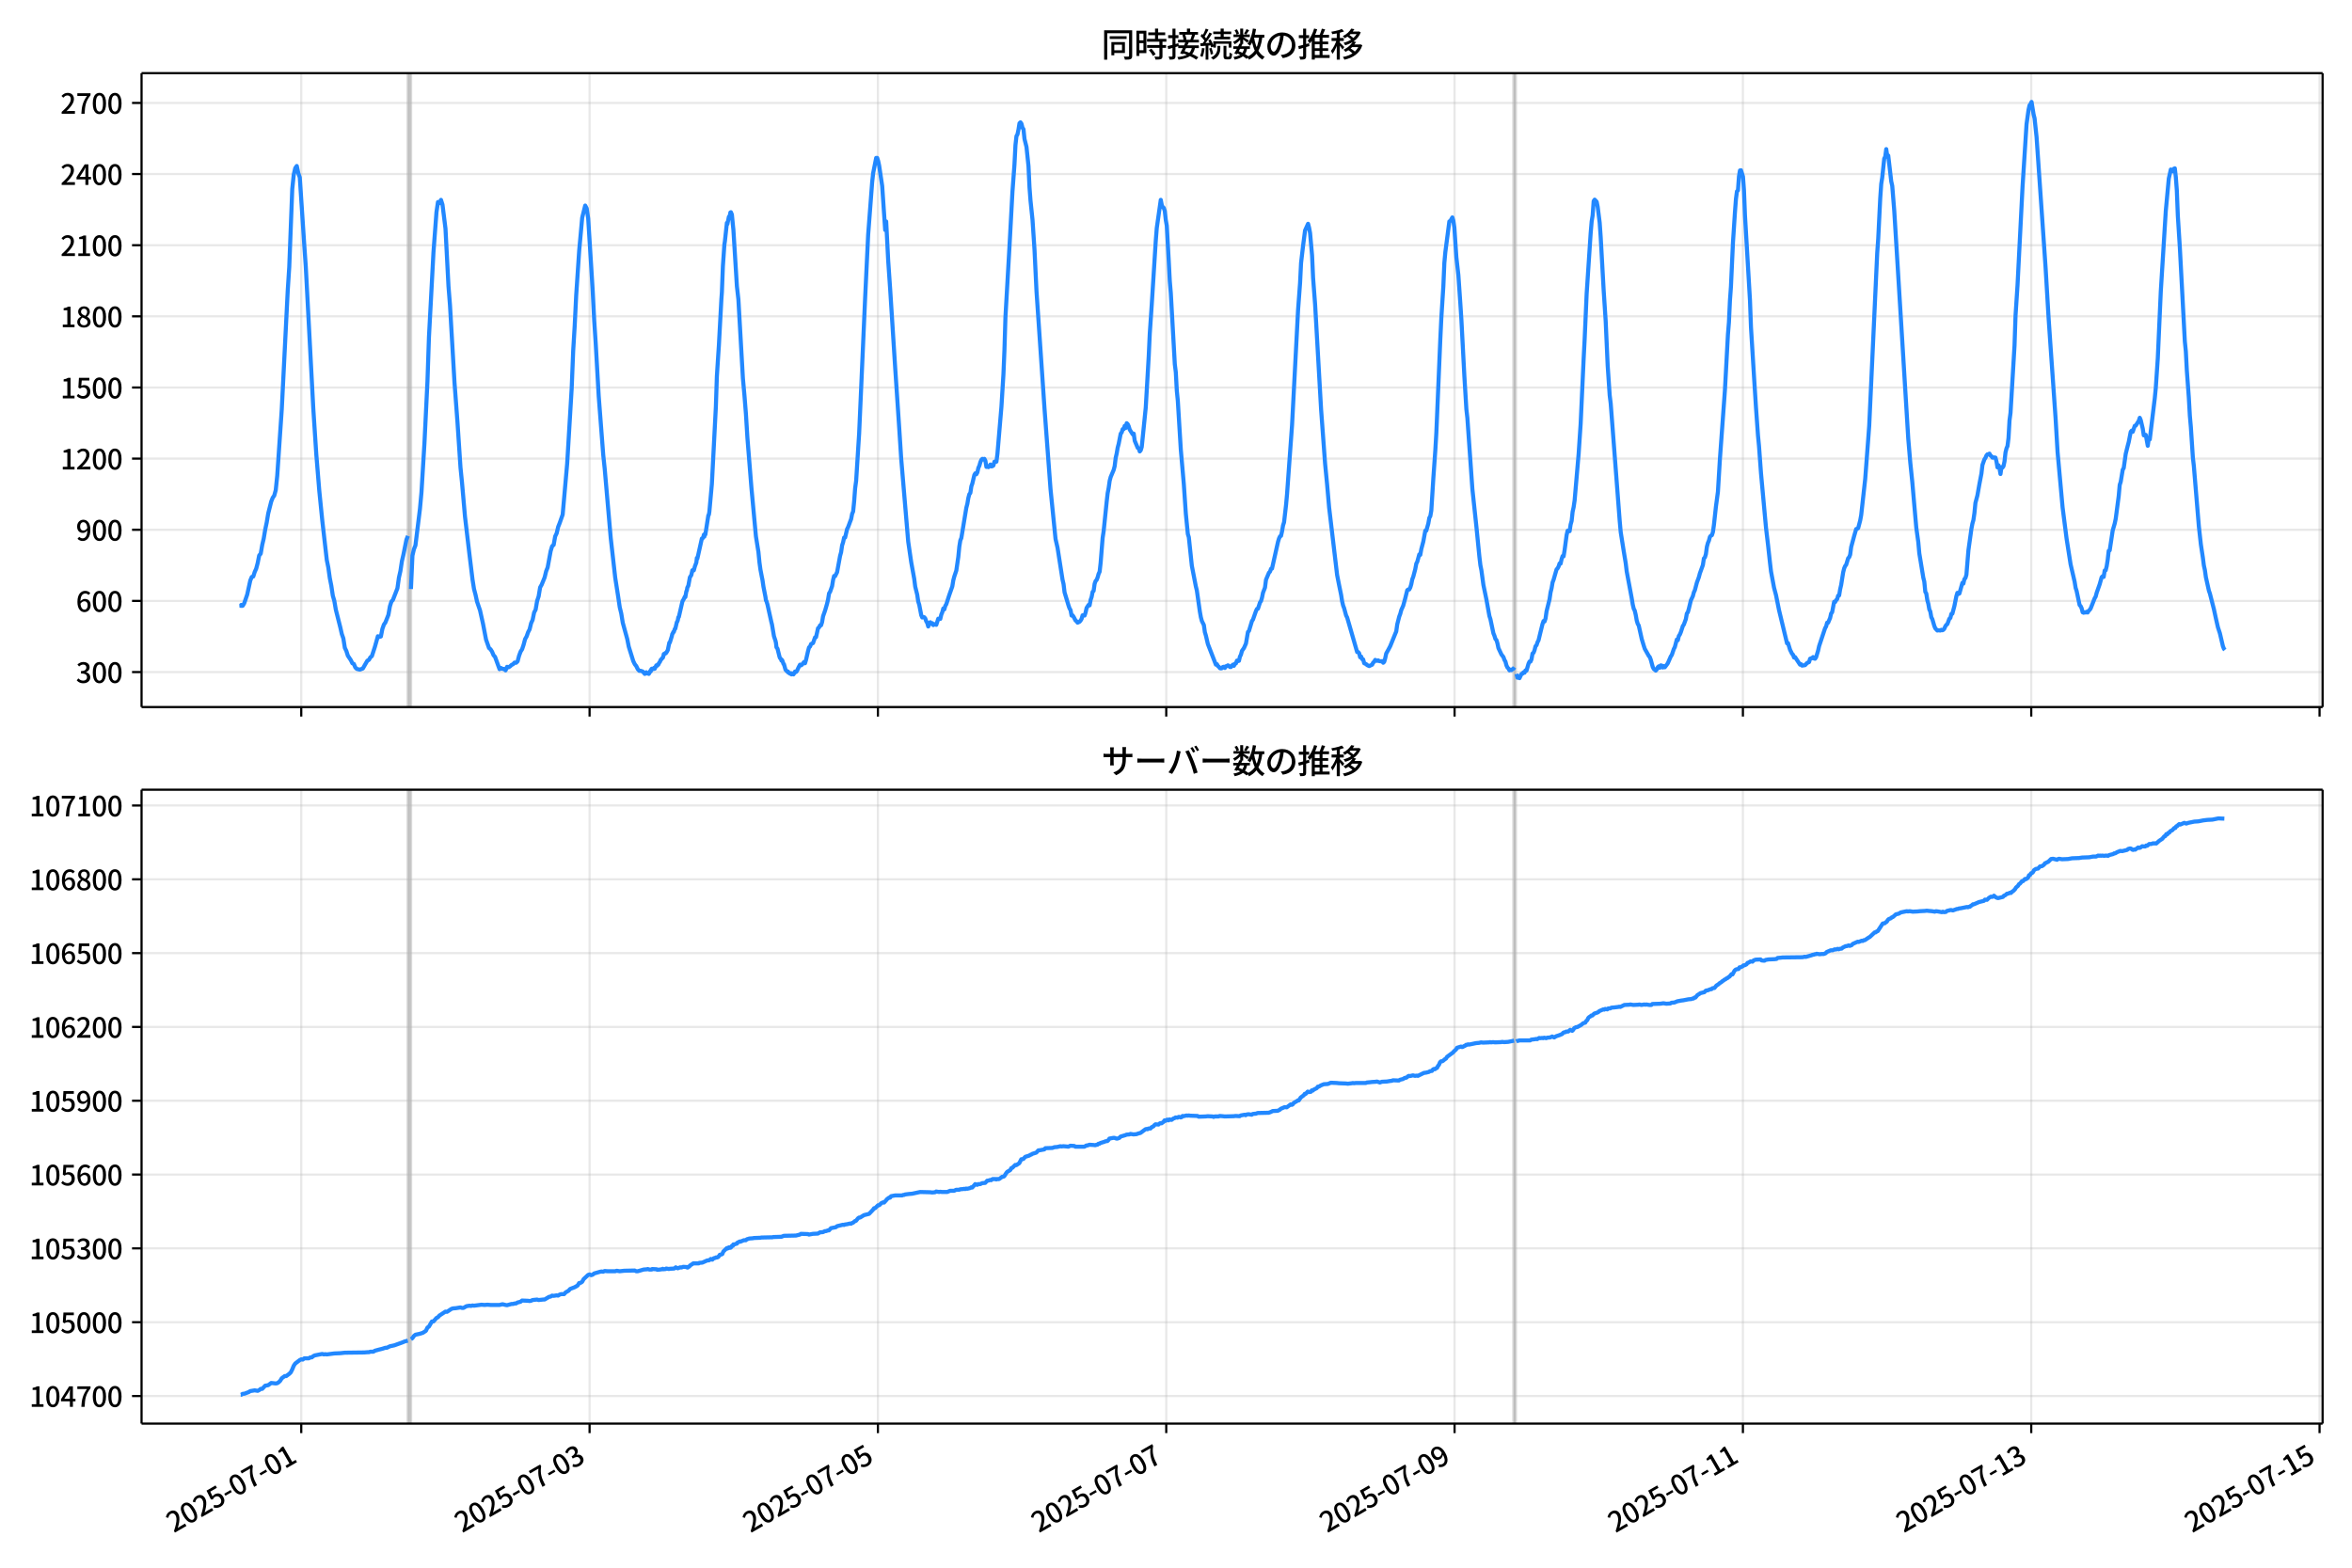 <!DOCTYPE svg  PUBLIC '-//W3C//DTD SVG 1.1//EN'  'http://www.w3.org/Graphics/SVG/1.1/DTD/svg11.dtd'>
<svg version="1.1" viewBox="0 0 864 576" xmlns="http://www.w3.org/2000/svg" xmlns:xlink="http://www.w3.org/1999/xlink">
 <defs>
  <style type="text/css">*{stroke-linejoin: round; stroke-linecap: butt}</style>
 </defs>
 <g id="aa">
  <g id="ab">
   <path d="m0 576h864v-576h-864z" fill="#fff"/>
  </g>
  <g id="ac">
   <g id="ad">
    <path d="m52 259.78h801.2v-232.9h-801.2z" fill="#fff"/>
   </g>
   <g id="ae">
    <path d="m149.83 259.78h1.103v-232.9h-1.103z" clip-path="url(#c)" fill="#808080" opacity=".3" stroke="#808080"/>
   </g>
   <g id="af">
    <path d="m556.03 259.78h.736v-232.9h-.736z" clip-path="url(#c)" fill="#808080" opacity=".3" stroke="#808080"/>
   </g>
   <g id="ag">
    <g id="ah">
     <g id="ai">
      <path d="m110.66 259.78v-232.9" clip-path="url(#c)" fill="none" stroke="#b0b0b0" stroke-linecap="square" stroke-opacity=".3" stroke-width=".8"/>
     </g>
     <g id="aj">
      <defs>
       <path id="g" d="m0 0v3.5" stroke="#000" stroke-width=".8"/>
      </defs>
      <use x="110.663" y="259.778" stroke="#000000" stroke-width=".8" xlink:href="#g"/>
     </g>
    </g>
    <g id="ak">
     <g id="al">
      <path d="m216.58 259.78v-232.9" clip-path="url(#c)" fill="none" stroke="#b0b0b0" stroke-linecap="square" stroke-opacity=".3" stroke-width=".8"/>
     </g>
     <g id="am">
      <use x="216.581" y="259.778" stroke="#000000" stroke-width=".8" xlink:href="#g"/>
     </g>
    </g>
    <g id="an">
     <g id="ao">
      <path d="m322.5 259.78v-232.9" clip-path="url(#c)" fill="none" stroke="#b0b0b0" stroke-linecap="square" stroke-opacity=".3" stroke-width=".8"/>
     </g>
     <g id="ap">
      <use x="322.498" y="259.778" stroke="#000000" stroke-width=".8" xlink:href="#g"/>
     </g>
    </g>
    <g id="aq">
     <g id="ar">
      <path d="m428.42 259.78v-232.9" clip-path="url(#c)" fill="none" stroke="#b0b0b0" stroke-linecap="square" stroke-opacity=".3" stroke-width=".8"/>
     </g>
     <g id="as">
      <use x="428.416" y="259.778" stroke="#000000" stroke-width=".8" xlink:href="#g"/>
     </g>
    </g>
    <g id="at">
     <g id="au">
      <path d="m534.33 259.78v-232.9" clip-path="url(#c)" fill="none" stroke="#b0b0b0" stroke-linecap="square" stroke-opacity=".3" stroke-width=".8"/>
     </g>
     <g id="av">
      <use x="534.334" y="259.778" stroke="#000000" stroke-width=".8" xlink:href="#g"/>
     </g>
    </g>
    <g id="aw">
     <g id="ax">
      <path d="m640.25 259.78v-232.9" clip-path="url(#c)" fill="none" stroke="#b0b0b0" stroke-linecap="square" stroke-opacity=".3" stroke-width=".8"/>
     </g>
     <g id="ay">
      <use x="640.252" y="259.778" stroke="#000000" stroke-width=".8" xlink:href="#g"/>
     </g>
    </g>
    <g id="az">
     <g id="ba">
      <path d="m746.17 259.78v-232.9" clip-path="url(#c)" fill="none" stroke="#b0b0b0" stroke-linecap="square" stroke-opacity=".3" stroke-width=".8"/>
     </g>
     <g id="bb">
      <use x="746.17" y="259.778" stroke="#000000" stroke-width=".8" xlink:href="#g"/>
     </g>
    </g>
    <g id="bc">
     <g id="bd">
      <path d="m852.09 259.78v-232.9" clip-path="url(#c)" fill="none" stroke="#b0b0b0" stroke-linecap="square" stroke-opacity=".3" stroke-width=".8"/>
     </g>
     <g id="be">
      <use x="852.088" y="259.778" stroke="#000000" stroke-width=".8" xlink:href="#g"/>
     </g>
    </g>
   </g>
   <g id="bf">
    <g id="bg">
     <g id="bh">
      <path d="m52 246.93h801.2" clip-path="url(#c)" fill="none" stroke="#b0b0b0" stroke-linecap="square" stroke-opacity=".3" stroke-width=".8"/>
     </g>
     <g id="bi">
      <defs>
       <path id="f" d="m0 0h-3.5" stroke="#000" stroke-width=".8"/>
      </defs>
      <use x="52" y="246.926" stroke="#000000" stroke-width=".8" xlink:href="#f"/>
     </g>
     <g id="bj">
      <!-- 300 -->
      <g transform="translate(27.9 250.91) scale(.1 -.1)">
       <defs>
        <path id="l" transform="scale(.016)" d="m1715-90q-371 0-656 90t-503 240q-217 150-377 323l359 474q211-205 479-359 269-153 634-153 269 0 467 92 199 93 311 266t112 423q0 256-125 451t-429 300q-304 106-835 106v551q467 0 732 105 266 106 384 291 119 186 119 423 0 307-192 489-192 183-531 183-269 0-503-119-233-118-438-316l-384 460q282 256 614 413 333 157 737 157 422 0 748-144 327-144 512-413 186-269 186-659 0-403-221-685-221-281-592-422v-26q269-70 490-227t349-400 128-557q0-422-215-726-214-304-573-468-358-163-787-163z"/>
        <path id="a" transform="scale(.016)" d="m1830-90q-460 0-806 275-346 276-535 823-188 547-188 1366 0 820 188 1357 189 538 535 803 346 266 806 266 461 0 800-269 340-269 528-803 189-534 189-1354 0-819-189-1366-188-547-528-823-339-275-800-275zm0 589q237 0 422 185 186 186 288 599 103 413 103 1091 0 679-103 1082-102 403-288 582-185 180-422 180-236 0-422-180-186-179-292-582-105-403-105-1082 0-678 105-1091 106-413 292-599 186-185 422-185z"/>
       </defs>
       <use xlink:href="#l"/>
       <use transform="translate(57)" xlink:href="#a"/>
       <use transform="translate(114)" xlink:href="#a"/>
      </g>
     </g>
    </g>
    <g id="bk">
     <g id="bl">
      <path d="m52 220.79h801.2" clip-path="url(#c)" fill="none" stroke="#b0b0b0" stroke-linecap="square" stroke-opacity=".3" stroke-width=".8"/>
     </g>
     <g id="bm">
      <use x="52" y="220.787" stroke="#000000" stroke-width=".8" xlink:href="#f"/>
     </g>
     <g id="bn">
      <!-- 600 -->
      <g transform="translate(27.9 224.77) scale(.1 -.1)">
       <defs>
        <path id="k" transform="scale(.016)" d="m1971-90q-339 0-634 144-294 144-518 435-224 292-352 733-128 442-128 1044 0 678 147 1161 148 483 397 784 250 301 570 445t665 144q397 0 688-147 292-147 490-359l-403-448q-128 154-327 253-198 99-409 99-307 0-567-182-259-182-413-605-153-422-153-1145 0-608 115-1002t326-589q212-195 493-195 212 0 375 121 163 122 259 343t96 522q0 300-90 511-89 212-259 320-169 109-419 109-211 0-451-134t-458-461l-25 538q134 192 313 323t374 201q196 71 375 71 397 0 694-163 298-163 467-490 170-326 170-825 0-468-195-817-195-348-512-544-317-195-701-195z"/>
       </defs>
       <use xlink:href="#k"/>
       <use transform="translate(57)" xlink:href="#a"/>
       <use transform="translate(114)" xlink:href="#a"/>
      </g>
     </g>
    </g>
    <g id="bo">
     <g id="bp">
      <path d="m52 194.65h801.2" clip-path="url(#c)" fill="none" stroke="#b0b0b0" stroke-linecap="square" stroke-opacity=".3" stroke-width=".8"/>
     </g>
     <g id="bq">
      <use x="52" y="194.648" stroke="#000000" stroke-width=".8" xlink:href="#f"/>
     </g>
     <g id="br">
      <!-- 900 -->
      <g transform="translate(27.9 198.63) scale(.1 -.1)">
       <defs>
        <path id="m" transform="scale(.016)" d="m1562-90q-410 0-708 150-297 151-502 356l403 461q141-160 346-256t422-96q224 0 425 102 202 103 352 333 151 230 237 614 87 384 87 941 0 589-115 970t-323 563-496 182q-205 0-372-118-166-118-262-336t-96-525q0-301 86-512 87-211 259-323 173-112 417-112 224 0 460 141 237 141 448 461l32-544q-134-180-313-314t-371-208-384-74q-391 0-689 166-297 167-467 496-169 330-169 823 0 467 195 816t515 541 698 192q339 0 636-138 298-137 519-419 221-281 349-710t128-1018q0-691-141-1187t-391-807q-249-310-563-461-313-150-652-150z"/>
       </defs>
       <use xlink:href="#m"/>
       <use transform="translate(57)" xlink:href="#a"/>
       <use transform="translate(114)" xlink:href="#a"/>
      </g>
     </g>
    </g>
    <g id="bs">
     <g id="bt">
      <path d="m52 168.51h801.2" clip-path="url(#c)" fill="none" stroke="#b0b0b0" stroke-linecap="square" stroke-opacity=".3" stroke-width=".8"/>
     </g>
     <g id="bu">
      <use x="52" y="168.509" stroke="#000000" stroke-width=".8" xlink:href="#f"/>
     </g>
     <g id="bv">
      <!-- 1200 -->
      <g transform="translate(22.2 172.49) scale(.1 -.1)">
       <defs>
        <path id="e" transform="scale(.016)" d="m544 0v608h1037v3277h-845v467q333 58 579 147 247 90 451 218h557v-4109h915v-608h-2694z"/>
        <path id="b" transform="scale(.016)" d="m282 0v429q697 621 1164 1136 468 515 701 956 234 442 234 826 0 256-87 451-86 196-262 301-176 106-445 106-275 0-506-151-230-150-422-368l-416 410q301 333 637 518 336 186 803 186 429 0 749-176t496-493 176-745q0-455-224-919t-615-935q-390-470-889-950 186 20 394 36t374 16h1184v-634h-3046z"/>
       </defs>
       <use xlink:href="#e"/>
       <use transform="translate(57)" xlink:href="#b"/>
       <use transform="translate(114)" xlink:href="#a"/>
       <use transform="translate(171)" xlink:href="#a"/>
      </g>
     </g>
    </g>
    <g id="bw">
     <g id="bx">
      <path d="m52 142.37h801.2" clip-path="url(#c)" fill="none" stroke="#b0b0b0" stroke-linecap="square" stroke-opacity=".3" stroke-width=".8"/>
     </g>
     <g id="by">
      <use x="52" y="142.37" stroke="#000000" stroke-width=".8" xlink:href="#f"/>
     </g>
     <g id="bz">
      <!-- 1500 -->
      <g transform="translate(22.2 146.36) scale(.1 -.1)">
       <defs>
        <path id="h" transform="scale(.016)" d="m1715-90q-365 0-653 90t-506 237q-217 147-383 307l352 480q134-134 294-246t361-183q202-70 452-70 262 0 473 118 212 119 333 346 122 227 122 541 0 460-247 716-246 256-649 256-224 0-384-64t-365-198l-365 237 141 2240h2387v-627h-1747l-109-1204q154 77 307 118 154 42 340 42 397 0 723-160t518-490q192-329 192-847 0-519-224-887t-586-560q-361-192-777-192z"/>
       </defs>
       <use xlink:href="#e"/>
       <use transform="translate(57)" xlink:href="#h"/>
       <use transform="translate(114)" xlink:href="#a"/>
       <use transform="translate(171)" xlink:href="#a"/>
      </g>
     </g>
    </g>
    <g id="ca">
     <g id="cb">
      <path d="m52 116.23h801.2" clip-path="url(#c)" fill="none" stroke="#b0b0b0" stroke-linecap="square" stroke-opacity=".3" stroke-width=".8"/>
     </g>
     <g id="cc">
      <use x="52" y="116.232" stroke="#000000" stroke-width=".8" xlink:href="#f"/>
     </g>
     <g id="cd">
      <!-- 1800 -->
      <g transform="translate(22.2 120.22) scale(.1 -.1)">
       <defs>
        <path id="q" transform="scale(.016)" d="m1830-90q-441 0-787 163-345 164-547 448-202 285-202 650 0 314 122 557t314 419 403 291v32q-256 186-442 458-185 272-185 643 0 365 176 640t480 425q304 151 694 151 410 0 704-160t457-439q164-278 164-649 0-237-96-448t-234-381q-137-169-291-278v-32q218-115 397-285 179-169 288-406t109-557q0-346-189-628-189-281-532-448-342-166-803-166zm314 2708q205 198 310 419 106 221 106 464 0 211-83 384t-247 272q-163 99-393 99-288 0-480-183-192-182-192-502 0-256 134-429 135-172 359-294t486-230zm-294-2170q236 0 418 89 183 90 285 253 103 164 103 388 0 211-90 367-89 157-246 272-157 116-368 215t-454 195q-244-173-398-426-153-252-153-553 0-237 118-416 119-179 324-282 205-102 461-102z"/>
       </defs>
       <use xlink:href="#e"/>
       <use transform="translate(57)" xlink:href="#q"/>
       <use transform="translate(114)" xlink:href="#a"/>
       <use transform="translate(171)" xlink:href="#a"/>
      </g>
     </g>
    </g>
    <g id="ce">
     <g id="cf">
      <path d="m52 90.093h801.2" clip-path="url(#c)" fill="none" stroke="#b0b0b0" stroke-linecap="square" stroke-opacity=".3" stroke-width=".8"/>
     </g>
     <g id="cg">
      <use x="52" y="90.093" stroke="#000000" stroke-width=".8" xlink:href="#f"/>
     </g>
     <g id="ch">
      <!-- 2100 -->
      <g transform="translate(22.2 94.078) scale(.1 -.1)">
       <use xlink:href="#b"/>
       <use transform="translate(57)" xlink:href="#e"/>
       <use transform="translate(114)" xlink:href="#a"/>
       <use transform="translate(171)" xlink:href="#a"/>
      </g>
     </g>
    </g>
    <g id="ci">
     <g id="cj">
      <path d="m52 63.954h801.2" clip-path="url(#c)" fill="none" stroke="#b0b0b0" stroke-linecap="square" stroke-opacity=".3" stroke-width=".8"/>
     </g>
     <g id="ck">
      <use x="52" y="63.954" stroke="#000000" stroke-width=".8" xlink:href="#f"/>
     </g>
     <g id="cl">
      <!-- 2400 -->
      <g transform="translate(22.2 67.939) scale(.1 -.1)">
       <defs>
        <path id="r" transform="scale(.016)" d="m2170 0v3072q0 192 12 457 13 266 20 458h-26q-90-179-183-365-92-185-195-364l-921-1415h2579v-576h-3328v493l1875 2957h858v-4717h-691z"/>
       </defs>
       <use xlink:href="#b"/>
       <use transform="translate(57)" xlink:href="#r"/>
       <use transform="translate(114)" xlink:href="#a"/>
       <use transform="translate(171)" xlink:href="#a"/>
      </g>
     </g>
    </g>
    <g id="cm">
     <g id="cn">
      <path d="m52 37.815h801.2" clip-path="url(#c)" fill="none" stroke="#b0b0b0" stroke-linecap="square" stroke-opacity=".3" stroke-width=".8"/>
     </g>
     <g id="co">
      <use x="52" y="37.815" stroke="#000000" stroke-width=".8" xlink:href="#f"/>
     </g>
     <g id="cp">
      <!-- 2700 -->
      <g transform="translate(22.2 41.8) scale(.1 -.1)">
       <defs>
        <path id="j" transform="scale(.016)" d="m1235 0q32 646 109 1187t224 1024 384 941 576 938h-2208v627h3027v-455q-409-512-665-989-256-476-397-969t-205-1053-90-1251h-755z"/>
       </defs>
       <use xlink:href="#b"/>
       <use transform="translate(57)" xlink:href="#j"/>
       <use transform="translate(114)" xlink:href="#a"/>
       <use transform="translate(171)" xlink:href="#a"/>
      </g>
     </g>
    </g>
   </g>
   <g id="cq">
    <path d="m88.418 222.44.105.174.093-.349.382.349.195-.087.52-.871 1.104-3.224 1.122-5.141.549-1.307.553-.174.52-1.655.552-1.22.552-2.091.552-2.788.552-.61.552-3.224.552-2.353.552-3.311.552-2.614.552-3.311 1.103-4.356.552-1.394.552-.784.552-2.004.552-5.315 1.655-24.309 2.207-43.826.552-8.539 1.103-28.666.552-5.315.552-2.353.552-.784.552 2.614.552 1.568 1.655 24.919.552 7.842 2.758 52.191 1.103 16.816 1.103 13.418 1.103 10.978 1.655 14.464.552 2.701.552 3.921.552 2.788.552 3.659.552 1.917.552 3.224 1.655 6.535.552 2.44.552 1.568.552 3.485.552 1.133.552 1.743 1.103 1.655.552 1.133.552.261.552 1.307.552.523 1.103.261 1.103-.436 1.655-2.875.552-.261.552-.958.552-.436 1.103-3.398 1.103-3.921.552.261.552-.174.552-2.788.552-1.568.552-.784 1.103-2.788.552-3.137.552-1.743.552-.61 1.655-4.269.552-3.921.552-2.44.552-3.659.552-2.353 1.103-5.489.552-1.394m1.103 19.517.552-12.285.552-2.353.552-1.394 1.655-13.418.552-6.012 1.103-18.21 1.103-22.654.552-16.293 1.655-31.105 1.103-14.725.552-3.747.552.436.552-1.22.552 1.743 1.103 8.8 1.103 21.173.552 6.97 1.655 28.404 1.103 14.725 1.103 16.555.552 5.489 1.103 12.547 1.655 14.028 1.103 9.062.552 3.485.552 2.091.552 2.527 1.103 3.224 1.103 4.966 1.103 5.751 1.103 3.137.552.436.552.871.552 1.307.552.61 1.655 4.531.552-.436.552.349h.552l.552.523.552-1.307.552.174.552-.349.552-.523.552-.261.552-.61.552.087.552-.523.552-2.091.552-1.481.552-.871.552-1.655.552-2.091.552-.958.552-1.568.552-1.046.552-2.265.552-1.22.552-2.701.552-1.046.552-3.224.552-1.655.552-3.311.552-.958 1.103-2.701.552-2.265.552-1.394 1.103-6.012.552-1.83.552-.436.552-3.137.552-1.133.552-2.353.552-1.394 1.103-3.137 1.655-18.733 1.655-27.62.552-13.766.552-9.149.552-11.24 1.103-16.468 1.103-12.111 1.103-4.444.552 1.046.552 3.747 1.103 17.6.552 8.974.552 10.804.552 8.452 1.103 19.43 1.655 21.521.552 5.228 2.207 25.355 1.655 14.638 1.103 7.058.552 3.747.552 2.265.552 3.398 1.655 6.012.552 2.788 1.655 5.315.552 1.133.552.697.552 1.133.552.61h.552l.736.261.736.871.184-.087.368-.523.368.436.184-.087.368.261.368-.61.184-.523.184.174.184-.784.184-.174h.184l.184.174.184-.174.184.087.184-.436.184.349.552-1.22.184.174.184-.087.184-.436.184.087.368-.784.184-.174.368-.871.184-.087.368-.523.184-.087.184-.523.184-.871.184.087.368-.436.184.087.368-.523.368-.697.552-2.701h.184l.736-2.353.184-.871.184-.174.184-.523h.184l.368-1.133.184-.087.552-2.353.184-.261.184-.523.184-1.046.184-.087 1.287-5.576.184-.523.184-.174.368-.784.184-.436.184.174.368-2.091.184-.349.184-1.046.368-.697.368-2.004.184-1.046.552-.871.368-1.743.184-.087.184.174.184-.087.368-1.394.552-1.481.184-1.655.184.261 1.655-7.406h.184l.184-.174.184-.436.184-.784.184.697.184-1.046.184.261 1.103-7.058.184-.174.184-1.133.919-10.194 1.471-28.404.368-11.153.368-5.751.368-5.576.919-16.99.184-2.527.368-9.584.552-8.016.184-1.133.736-6.796.184.436.552-2.701.184-.174.184-.349.184-1.046.184-.087.368.871.368 3.834.184 1.743 1.287 20.737.552 4.879 1.655 29.014.552 6.099.552 6.883.552 8.887 1.471 18.297 1.655 17.862.919 5.751.368 3.747.368 2.701.552 2.875.184.871.368 2.527.736 3.747.184 1.307.184.261.368 1.22 1.103 4.966.368 1.655.184.697.736 4.356.552 1.655.184.784.184 1.655.368.436.736 2.962.184.523.368.349.184.61.184-.261.184.349.368 1.133.184.087.552 2.004.368.436.184.087.184.261.184-.087.184.436.368.087.184.261.368-.174.184.436.184-.349.552.349.368-.61.184-.436.368.174.368-.436.552-1.22.552-1.046.368.261.368-.261.736-.958.368.436.368-1.22.736-3.224.368-1.394.368-.261.368-.958.736-.349.736-2.091.368-.087.736-3.311.368-.261.368-.784h.368l.368-1.133.368-2.178.736-2.091.736-2.527.368-1.568.368-2.265.368-.523.736-2.091.368-2.265.368-1.481.368.087.736-1.481 1.103-6.012.368-1.307.368-2.527.368-1.133.368-1.743h.368l.736-3.137.368-.697.736-2.004.368-.958.368-1.917.368-.871.368-3.659.368-4.879.368-2.701.736-11.675.368-5.751 2.207-49.925 1.103-23.089 1.471-19.343.368-3.311 1.103-5.576h.368l.368 1.133.368 1.743 1.103 7.406 1.103 16.206.368-3.137.736 14.376.736 10.63 1.839 28.84 1.471 21.957.736 11.414 2.574 30.408 1.103 7.58 1.103 6.099.368 2.875.736 2.962.368 2.527.368 1.133.736 3.834.368.871.368-.174.368.087.368.436.368 1.046.368.61.368 1.307.368-1.133.368-.436.368.61.368-.261.368.697.368-.349.736.261.736-2.265.736.087.368-1.568.368-.871.368-1.394.368.349.368-1.307.368-.61 1.103-3.398 1.103-3.137.368-2.265.368-1.394.736-2.178.736-5.053.368-3.747.368-2.265.368-.871 1.839-11.153.368-1.394.368-2.178.368-1.394.368-.436.368-2.44.368-1.046.736-3.137.368-.61.368.349.368-.697.368-1.655.368-.784.368-1.307.368-.871.368-.349.368.261.368-.261.368.697.368 2.265.368-.087.368.174.368-.349.368-.61.368.697.368-.087.368-.261.368-1.394h.736l.368-2.875 1.471-17.339.736-11.937.368-8.8.368-12.198 1.471-25.703 1.103-20.388.736-9.933.368-7.145.368-3.311.368-.61.368-1.743.368-2.353.368-.349.368.523.368 1.481.368.523.368 3.572.736 2.962.736 7.058.368 7.755.368 4.879.736 7.058.736 11.065.736 15.248 2.942 43.129 2.207 29.537 1.839 18.297.736 3.224 1.839 11.763.368 1.568.368 3.05 1.471 4.879.368 1.046.368.61.368 2.004.368-.087.368.523.736 1.394.368.261.368.523.736-.349.368-.436.368-.61.368-1.307.736.087.368-1.133.368-1.655.736-1.133.368.174.368-2.004.368-1.046.368-1.917.368-.349.368-2.614.368-1.046.368-.349.368-.958.368-1.307.368-.784.368-3.311.736-9.149.368-2.44 1.103-10.717.368-3.224.368-1.917.368-2.614.368-1.394 1.103-2.614.368-1.394.368-3.05.368-1.568.368-2.178.368-1.394.736-3.747.368-.436.368-1.22h.368l.368-1.22.368.784.368-1.743.368.349.368.784.368 1.22 1.103 1.743.368-.261.368 2.614 1.103 2.614.368.174.368 1.133.368-.436.368-1.22 1.471-14.464 1.103-18.994.368-8.016.736-10.891 1.471-23.351.368-4.705 1.471-10.368.368 1.917.368.784.368.261.368 1.133.368 3.311.368 2.091.736 13.244.368 7.145.368 4.356 1.471 26.139.368 2.962.368 6.796.368 3.659 1.103 18.036 1.103 12.634.736 10.804.736 7.493.368 1.22 1.103 10.456 1.471 7.58.368 1.481 1.103 7.755.368 2.091.368 1.394.736 1.481.368 2.614.368 1.22.736 3.137 2.942 7.58.368-.174.368.697.368.261.368.523.368.087.368-.087.368-.436.368-.087.368.436.368-.61.368-.087.368-.261.368.174.368.436h.368l.736-.871.368.436.368-.784.368-.087.368-1.046.368.174.368-.087.368-1.568.368-.697.368-1.394.736-1.046.736-1.655.736-4.269.368-.349 1.103-3.659.368-.523 1.103-3.137.368-.784.368-.087.736-2.265.368-.523.368-1.22.368-1.83.736-1.917.368-2.875 1.103-2.614.368-.349.368-1.046.368-.087 2.207-9.846.368-1.22.368-.784.368-.174.368-1.655.368-2.178.368-1.133.736-6.361.368-4.008.736-10.194 1.103-15.161 2.207-42.258.736-9.933.368-7.406.736-6.273.736-5.663 1.103-2.44.368 1.394.368 2.004.736 8.277.368 8.19.736 9.671 2.207 38.686 1.471 19.953.736 7.58.736 8.452 2.942 24.832.736 3.747.736 3.572.368 2.353.368 1.568.368.958.736 2.701.368.697 3.678 12.721h.368l.368.436.368 1.481.368-.261.368.958.368.087.368 1.394.736.349.368.349.736.349 1.103-.523.368-.784.368-.261.368-.697.736.349.368-.174.368.261.736.087.368-.087.368.61.368-.349.368-1.307.368-1.743.736-1.307.736-1.394 1.839-4.531.368-.871.368-2.614.736-2.875.368-.958.368-1.394.736-1.655.736-2.701.736-2.962.368-.261h.368l.368-.697.368-1.22.368-1.83.368-.958.736-2.788.368-2.004.368-.697.736-2.701.368.174.368-2.091.736-2.788.736-4.008h.368l.736-2.614.368-2.091.368-.61.368-2.091.736-11.763.736-10.368.368-6.273 1.471-34.678.368-7.667.736-11.588.368-8.626.368-4.008 1.471-11.24.368-.174.736-1.307.368 1.22.368 2.527.736 10.891.736 6.535.736 10.63.368 5.663 1.103 20.911.736 12.111.368 3.224 1.839 26.139 1.471 13.766 1.103 11.065.368 3.137.368 1.83.736 5.402 1.103 5.315 1.103 6.099.368 1.133 1.103 5.228.368.871.368 1.22.368.349.368 1.22.368 1.743 1.103 2.353.736.958.368 1.046.368.61.368 1.394.368.784.368.349.368.697.368-.261.368.174.368-.349.368-.174.368-.523m.736 2.44.368 1.394.368-.087.368.261.736-1.568.368-.087.368-.523.368.174.368-.871.368.087.736-2.527.368-.784h.368l.368-.871.368-2.091.368-.261.368-.958.368-1.481.368-.349.368-1.133.368-.697.736-3.05.736-2.962.368-1.046.368.174.368-1.133.368-2.614 1.103-4.444.368-2.527.368-1.481.368-2.178.368-.958 1.103-3.834.368-.349.368-.697.368-1.133.368.087.368-1.655.368-1.133.368.087.368-2.265.736-5.489.368-1.655.736.174.368-2.44.368-1.307.368-3.398.368-1.655.368-2.527 1.471-17.077.736-10.978 1.103-23.961.368-7.145.736-16.729 1.471-22.218.368-4.356.368-2.265.368-5.228.368-.523.736.784.368 1.83.736 5.838.368 5.228 1.103 19.778.736 11.153.736 16.38.736 10.891.368 2.962 3.31 43.216.368 4.095 1.103 6.97.736 4.444.368 3.05 1.839 9.846.368 2.265.368 1.568.368.697.368 1.568.368 2.091.368 1.22.368.61 1.103 4.966.736 2.44.368 1.133 1.471 2.614.368.436.368.958.736 2.701.368.697.736.61.368-.436.368-.784.368-.349.368.523.368-.871.368.087.368.697.368-.523.368.436.736-.958.368-.523 1.103-2.527.368-.523.736-2.178.368-.697.736-2.788.368.261.368-1.568.368-.523.368-.871.736-2.265.368-.523.736-2.004.368-2.091.368-.436.368-1.307.736-3.05.736-1.568.368-1.394.368-.784.736-2.788.736-2.004.368-1.394 1.103-3.05.368-2.44.368-.349.368-1.22.368-2.701.368-1.394.368-.871.368-1.394.368-.436.368-.174.368-1.133.368-2.614.736-6.709.736-5.489.736-12.111 1.839-25.268 1.103-20.388.368-4.531.368-7.929.368-5.141.736-16.119.736-11.24.368-4.879.368-2.788.368-.349.368-5.141.368-2.178.368-.087.736 2.353.368 5.053.368 9.236 1.839 31.192.368 9.933 1.103 17.862.736 11.588.736 10.281.368 3.834.736 10.02 1.839 20.04.736 6.186.736 6.709.368 3.137 1.103 5.925.736 2.788 1.103 5.489 2.942 12.198.368-.087.736 2.44.736 1.481.368.349.368 1.046.368-.174 1.839 2.788.368-.174.368.523 1.103-.174.736-.784.736-.349.368-1.22.368-.174h.368l.368-.436.368.523.368.087.368-.523.736-2.44.368-1.655 2.207-6.622.368-.61.368-1.394h.368l.736-1.743.368-1.655.368-.436.736-3.834.368.087.368-.697.368-.349.368-1.307.368-.087.368-2.265.368-1.568.736-4.618.368-1.481.368-.871.368-.436.736-2.44.368-.349.368-.958.368-2.788 1.103-4.095.736-2.527.368-.087.368-.261.736-2.788.368-2.004 1.471-13.244 1.103-14.551.368-4.966 2.942-63.518.368-5.228.736-14.812.368-5.315.368-2.353.736-6.97.368-.697.368-2.788.368 2.527.368-.174 1.103 9.497.368 1.655.736 9.149 5.149 83.732.736 8.713.736 7.145.736 8.452.736 8.364.736 5.315.368 4.095 1.471 8.974.368 1.481.368 3.747.368.61.368 2.44.368 1.307.368 2.091.368.784.368 2.091.368.697.736 2.527.368.871.736.784.368-.087.736.087.368-.261.368.174.368-.174.368-.436.368-.871.368-.523.368-.261.736-2.004.368-.261.368-1.481.368-.087.736-2.788.736-3.659.368-1.22.368.436.368-.174 1.103-3.921.368.261.368-1.655.368-.349.368-1.22.736-8.974 1.103-7.929.368-1.917.368-1.307.368-2.527.368-3.747.736-2.788.736-4.182.736-3.834.368-3.137.736-2.091.368-.523.368-.871.368-.436h.368l.368-.261.368.697.368.261.368.523.736-.087.368.087.368 1.394.368 2.178.368-.784.368 1.133.368 2.091.368-2.527.368.174.368-.523.368-1.743.368-3.311.368-1.481.368-.871.368-2.962.368-6.448.368-2.788 1.471-24.745.368-10.978.736-11.24 1.839-36.072 1.471-23.002.736-5.315.368-1.655.368-.436.368-.784.736 4.531.368 1.481.736 6.883 3.31 47.921 1.103 18.471.736 10.717 1.839 26.226.736 12.46 1.839 20.301 1.471 11.501 1.471 9.41 1.471 6.361.368 2.265.368 1.133 1.103 5.228.368.349.368.784.368 1.481.368.174.368-.174.368.087.368-.261.368.261.368-.61.368-.349.368-.523 1.471-3.747.368-.61.368-1.394 1.103-3.137.736-2.614.368-.349.368.261.368-2.353.368-.087.368-1.481.368-2.353.368-3.311.368-.174 1.103-7.319.736-2.527.368-1.743 1.103-8.364.368-4.095.368-1.133.736-4.444.368-.61.736-5.228.736-2.962.368-1.394.736-3.747.368-.436.368.436.736-2.178.368-.087 1.103-1.743.368-1.133.368.871.736 3.137.368 2.44.368-.174h.368l.736 4.008.368-2.614.368.261 1.839-15.161.368-3.747.736-10.891 1.103-24.571 1.839-29.624 1.103-11.85.736-3.311.368.61.368.087.368-.958.368-.174.368 3.224.368 4.879.368 9.323.736 11.588 1.839 34.59.368 3.659.368 7.058.736 10.02.368 6.535.368 4.182.736 11.153.368 3.224 1.839 22.131.736 6.622.736 4.879.368 2.875.368 1.655.368 2.614 1.103 4.966.368 1.046 1.471 5.751.736 3.398.736 3.224.736 2.265 1.103 4.705.368.958.368.436v0" clip-path="url(#c)" fill="none" stroke="#28f" stroke-linecap="square" stroke-width="1.5"/>
   </g>
   <g id="cr">
    <path d="m52 259.78v-232.9" fill="none" stroke="#000" stroke-linecap="square" stroke-width=".8"/>
   </g>
   <g id="cs">
    <path d="m853.2 259.78v-232.9" fill="none" stroke="#000" stroke-linecap="square" stroke-width=".8"/>
   </g>
   <g id="ct">
    <path d="m52 259.78h801.2" fill="none" stroke="#000" stroke-linecap="square" stroke-width=".8"/>
   </g>
   <g id="cu">
    <path d="m52 26.88h801.2" fill="none" stroke="#000" stroke-linecap="square" stroke-width=".8"/>
   </g>
   <g id="cv">
    <!-- 同時接続数の推移 -->
    <g transform="translate(404.6 20.88) scale(.12 -.12)">
     <defs>
      <path id="x" transform="scale(.016)" d="m1587 3936h3232v-518h-3232v518zm320-1114h557v-2534h-557v2534zm301 0h2291v-2086h-2291v512h1734v1069h-1734v505zm-1683 2260h5113v-570h-4524v-5056h-589v5626zm4768 0h595v-4896q0-250-67-397t-227-218q-160-77-426-96t-675-19q-13 83-45 192t-77 218q-45 108-89 185 281-13 527-13 247 0 330 0 83 7 118 42 36 35 36 112v4890z"/>
      <path id="v" transform="scale(.016)" d="m2714 4672h3238v-525h-3238v525zm-244-1235h3712v-538h-3712v538zm20-1184h3635v-531h-3635v531zm1523 3155h595v-2310h-595v2310zm832-2451h589v-2823q0-230-61-364-61-135-227-199-167-70-423-86t-633-16q-20 121-78 285-57 163-121 284 275-6 509-9t310-3q77 6 106 28 29 23 29 93v2810zm-2023-1677 487 282q153-160 313-352t294-381q135-189 206-343l-519-313q-64 153-189 348-124 196-278 394-154 199-314 365zm-2086 3718h1619v-4281h-1619v544h1056v3187h-1056v550zm32-1843h1293v-537h-1293v537zm-320 1843h563v-4832h-563v4832z"/>
      <path id="w" transform="scale(.016)" d="m3866 5408h614v-870h-614v870zm-1479-653h3597v-518h-3597v518zm-230-1485h4e3v-518h-4e3v518zm825 922 519 102q64-160 121-342 58-182 96-352 39-170 45-304l-544-128q-6 134-42 313-35 180-83 365-48 186-112 346zm1856 109 589-71q-96-275-202-557-105-281-195-486l-518 77q58 147 122 329 64 183 118 372t86 336zm-2643-2106h3943v-518h-3943v518zm1408 685 602-115q-167-371-362-784t-390-797-362-685l-525 179q160 288 346 666t368 784 323 752zm-659-2157 358 403q352-102 733-240 381-137 752-304 371-166 697-336 327-169 558-329l-384-461q-218 160-532 336-313 176-685 345-371 170-755 323-384 154-742 263zm1894 1114 583-71q-122-550-353-944-230-393-604-662t-922-435q-547-167-1296-269-25 128-93 269-67 141-137 230 678 64 1168 192t819 349q330 221 531 550 202 330 304 791zm-4684 217q396 90 953 240 557 151 1120 311l77-544q-525-154-1053-311-528-156-963-284l-134 588zm121 2093h1965v-563h-1965v563zm819 1248h576v-5229q0-236-51-374t-192-208q-141-77-355-99-214-23-541-16-13 115-64 288t-109 294q205-6 381-6t234 0q64 0 92 28 29 29 29 93v5229z"/>
      <path id="u" transform="scale(.016)" d="m4058 5408h595v-1798h-595v1798zm-1415-563h3443v-499h-3443v499zm231-992h3008v-499h-3008v499zm-224-877h3475v-1203h-531v729h-2432v-729h-512v1203zm1964-877h551v-1881q0-122 22-157 23-35 106-35 25 0 92 0 68 0 135 0t99 0q51 0 83 54t45 224 19 515q90-70 234-131t259-93q-19-429-83-662-64-234-183-326-118-93-316-93-39 0-103 0t-134 0-138 0q-67 0-99 0-237 0-365 64t-176 218q-48 153-48 422v1881zm-1164-6h550v-455q0-243-48-528-48-284-186-579-137-294-409-572-272-279-727-503-70 90-192 208-121 118-230 195 416 205 665 438 250 234 371 474 122 240 164 467 42 228 42 413v442zm-2240 3309 524-192q-121-244-259-503-137-259-275-496t-259-416l-410 173q122 186 246 438 125 253 240 515 116 263 193 481zm716-743 500-230q-224-359-496-756-272-396-548-764-275-368-518-650l-358 205q179 211 377 483 199 272 387 569 189 298 358 592 170 295 298 551zm-1721-665 307 403q166-154 339-340 173-185 320-364t224-327l-326-460q-77 160-218 348-141 189-314 384-172 196-332 356zm1485-832 435 179q128-211 249-458 122-246 215-474 93-227 137-412l-473-211q-32 185-119 422-86 237-201 486-115 250-243 468zm-1530-583q422 26 998 54 576 29 1184 68l7-499q-570-45-1127-84-556-38-992-70l-70 531zm1702-992 436 135q121-276 214-596t118-556l-454-148q-26 237-112 563-86 327-202 602zm-1363 109 499-83q-57-455-163-897-105-441-253-748-51 32-134 73-83 42-170 83-86 42-144 62 148 294 234 697t131 813zm691 627h525v-2861h-525v2861z"/>
      <path id="o" transform="scale(.016)" d="m224 2022h3187v-499h-3187v499zm51 2247h3111v-487h-3111v487zm1127-1735 563-121q-154-320-333-672t-352-679q-173-326-326-582l-532 173q148 243 324 566t345 669q170 346 311 646zm934-832 563-64q-89-480-262-838t-461-614-701-432-976-298q-25 128-99 269t-157 237q659 102 1085 303 426 202 666 554t342 883zm422 3597 519-211q-147-218-298-436-150-217-278-377l-403 186q121 173 252 413 132 240 208 425zm-1203 109h563v-2957h-563v2957zm-1075-320 448 186q134-192 246-420 112-227 157-393l-467-211q-38 172-147 406t-237 432zm1094-1050 397-236q-160-263-400-529-240-265-519-489-278-224-553-378-51 103-141 237-89 135-179 218 269 109 534 294 266 186 493 416 228 231 368 467zm487-204q83-45 246-145 163-99 352-211t346-211 221-150l-327-423q-83 77-230 198-147 122-317 253-170 132-327 250-156 119-259 189l295 250zm1798 396h2311v-556h-2311v556zm115 1178 615-90q-103-640-263-1235t-384-1101q-224-505-512-889-44 57-134 134t-186 157-166 125q275 339 473 796 199 458 340 995 141 538 217 1108zm1223-1510 614-58q-147-1101-445-1940-297-838-813-1443-515-604-1321-1014-26 71-90 177-64 105-134 208-70 102-128 159 742 346 1212 880 471 535 730 1290 260 755 375 1741zm-1005-135q134-851 387-1597 253-745 659-1305 407-560 1002-874-70-57-154-150-83-93-154-189-70-96-121-179-633 371-1056 988-422 618-688 1434-265 816-425 1783l550 89zm-3309-3065 327 416q377-148 754-330 378-182 701-378 324-195 548-368l-416-435q-211 179-519 378-307 198-666 383-358 186-729 334z"/>
      <path id="t" transform="scale(.016)" d="m3686 4378q-64-493-163-1041-99-547-265-1084-192-653-432-1104t-522-688-595-237q-320 0-596 221-275 221-448 621-172 400-172 931 0 537 220 1017 221 480 611 851 391 372 909 583 519 211 1121 211 576 0 1040-186 464-185 793-515 330-329 502-771 173-441 173-941 0-672-278-1194-278-521-816-851-538-329-1318-444l-378 601q166 20 307 42t263 48q307 70 585 217 279 148 496 375 218 227 342 534 125 308 125 692t-122 713q-121 330-358 573-236 243-582 380-346 138-781 138-525 0-935-186-409-185-694-489-284-304-432-656-147-352-147-678 0-365 89-605 90-240 224-355 135-115 276-115t288 144 297 457q151 314 298 800 147 461 246 982 100 522 145 1021l684-12z"/>
      <path id="p" transform="scale(.016)" d="m2995 2925h2893v-519h-2893v519zm0-1280h2893v-519h-2893v519zm-64-1299h3232v-557h-3232v557zm1312 3577h563v-3763h-563v3763zm429 1466 634-141q-154-390-340-794-185-403-339-684l-512 140q103 199 208 458 106 259 195 528 90 269 154 493zm-1472 25 582-147q-153-518-371-1018-217-499-483-931t-573-758q-38 64-109 160-70 96-147 198-77 103-141 160 416 416 733 1034t509 1302zm128-1203h2720v-537h-2720v-4205h-582v4422l313 320h269zm-3174-2157q396 90 953 240 557 151 1120 311l77-544q-525-154-1053-311-528-156-963-284l-134 588zm121 2093h1965v-563h-1965v563zm819 1248h576v-5229q0-236-51-374t-192-208q-141-77-355-99-214-23-541-16-13 115-64 288t-109 294q205-6 381-6t234 0q64 0 92 28 29 29 29 93v5229z"/>
      <path id="n" transform="scale(.016)" d="m4051 5402 595-109q-281-493-729-941t-1107-806q-39 64-106 144t-141 153q-73 74-137 119 608 288 1011 678t614 762zm-77-557h1511v-493h-1863l352 493zm1293 0h109l109 25 384-179q-192-505-496-905t-695-701q-390-301-845-519-454-217-947-358-44 109-137 253t-176 227q448 109 867 294 419 186 777 445 359 259 631 592t419 730v96zm-1990-954 377 307q167-96 336-218 170-121 320-249 151-128 247-237l-397-332q-90 108-237 236t-317 259q-169 132-329 234zm1107-934 595-109q-307-538-803-1031-496-492-1232-876-38 64-102 144t-138 156q-74 77-138 116 455 217 807 483t604 554q253 288 407 563zm-90-589h1460v-506h-1818l358 506zm1268 0h121l109 26 384-167q-192-614-531-1075t-787-794q-448-332-983-553-534-221-1129-355-45 115-132 269-86 153-176 249 551 96 1043 285 493 189 903 473 410 285 714 669t464 883v90zm-2132-1056 410 339q186-102 384-237 198-134 371-275t282-269l-435-371q-103 128-270 272-166 144-361 288t-381 253zm-2150 3533h589v-5376h-589v5376zm-992-1242h2336v-569h-2336v569zm1024-224 365-160q-96-339-231-707-134-368-291-727-157-358-336-672-179-313-365-537-44 128-134 291t-160 272q173 192 339 457 167 266 323 570 157 304 282 618t208 595zm941 1946 416-467q-314-122-695-221-380-99-784-173-403-74-780-131-20 102-71 236-51 135-102 231 358 58 732 138 375 80 711 179t573 208zm-397-2579q58-45 179-170 122-125 266-266 144-140 259-265t160-183l-352-473q-58 102-157 255-99 154-218 317-118 164-227 311-108 147-185 237l275 237z"/>
     </defs>
     <use xlink:href="#x"/>
     <use transform="translate(100)" xlink:href="#v"/>
     <use transform="translate(200)" xlink:href="#w"/>
     <use transform="translate(300)" xlink:href="#u"/>
     <use transform="translate(400)" xlink:href="#o"/>
     <use transform="translate(500)" xlink:href="#t"/>
     <use transform="translate(600)" xlink:href="#p"/>
     <use transform="translate(700)" xlink:href="#n"/>
    </g>
   </g>
  </g>
  <g id="cw">
   <g id="cx">
    <path d="m52 523.06h801.2v-232.9h-801.2z" fill="#fff"/>
   </g>
   <g id="cy">
    <path d="m149.83 523.06h1.103v-232.9h-1.103z" clip-path="url(#d)" fill="#808080" opacity=".3" stroke="#808080"/>
   </g>
   <g id="cz">
    <path d="m556.03 523.06h.736v-232.9h-.736z" clip-path="url(#d)" fill="#808080" opacity=".3" stroke="#808080"/>
   </g>
   <g id="da">
    <g id="db">
     <g id="dc">
      <path d="m110.66 523.06v-232.9" clip-path="url(#d)" fill="none" stroke="#b0b0b0" stroke-linecap="square" stroke-opacity=".3" stroke-width=".8"/>
     </g>
     <g id="dd">
      <use x="110.663" y="523.055" stroke="#000000" stroke-width=".8" xlink:href="#g"/>
     </g>
     <g id="de">
      <!-- 2025-07-01 -->
      <g transform="translate(63.873 563.33) rotate(-30) scale(.1 -.1)">
       <defs>
        <path id="i" transform="scale(.016)" d="m301 1536v544h1689v-544h-1689z"/>
       </defs>
       <use xlink:href="#b"/>
       <use transform="translate(57)" xlink:href="#a"/>
       <use transform="translate(114)" xlink:href="#b"/>
       <use transform="translate(171)" xlink:href="#h"/>
       <use transform="translate(228)" xlink:href="#i"/>
       <use transform="translate(263.7)" xlink:href="#a"/>
       <use transform="translate(320.7)" xlink:href="#j"/>
       <use transform="translate(377.7)" xlink:href="#i"/>
       <use transform="translate(413.4)" xlink:href="#a"/>
       <use transform="translate(470.4)" xlink:href="#e"/>
      </g>
     </g>
    </g>
    <g id="df">
     <g id="dg">
      <path d="m216.58 523.06v-232.9" clip-path="url(#d)" fill="none" stroke="#b0b0b0" stroke-linecap="square" stroke-opacity=".3" stroke-width=".8"/>
     </g>
     <g id="dh">
      <use x="216.581" y="523.055" stroke="#000000" stroke-width=".8" xlink:href="#g"/>
     </g>
     <g id="di">
      <!-- 2025-07-03 -->
      <g transform="translate(169.79 563.33) rotate(-30) scale(.1 -.1)">
       <use xlink:href="#b"/>
       <use transform="translate(57)" xlink:href="#a"/>
       <use transform="translate(114)" xlink:href="#b"/>
       <use transform="translate(171)" xlink:href="#h"/>
       <use transform="translate(228)" xlink:href="#i"/>
       <use transform="translate(263.7)" xlink:href="#a"/>
       <use transform="translate(320.7)" xlink:href="#j"/>
       <use transform="translate(377.7)" xlink:href="#i"/>
       <use transform="translate(413.4)" xlink:href="#a"/>
       <use transform="translate(470.4)" xlink:href="#l"/>
      </g>
     </g>
    </g>
    <g id="dj">
     <g id="dk">
      <path d="m322.5 523.06v-232.9" clip-path="url(#d)" fill="none" stroke="#b0b0b0" stroke-linecap="square" stroke-opacity=".3" stroke-width=".8"/>
     </g>
     <g id="dl">
      <use x="322.498" y="523.055" stroke="#000000" stroke-width=".8" xlink:href="#g"/>
     </g>
     <g id="dm">
      <!-- 2025-07-05 -->
      <g transform="translate(275.71 563.33) rotate(-30) scale(.1 -.1)">
       <use xlink:href="#b"/>
       <use transform="translate(57)" xlink:href="#a"/>
       <use transform="translate(114)" xlink:href="#b"/>
       <use transform="translate(171)" xlink:href="#h"/>
       <use transform="translate(228)" xlink:href="#i"/>
       <use transform="translate(263.7)" xlink:href="#a"/>
       <use transform="translate(320.7)" xlink:href="#j"/>
       <use transform="translate(377.7)" xlink:href="#i"/>
       <use transform="translate(413.4)" xlink:href="#a"/>
       <use transform="translate(470.4)" xlink:href="#h"/>
      </g>
     </g>
    </g>
    <g id="dn">
     <g id="do">
      <path d="m428.42 523.06v-232.9" clip-path="url(#d)" fill="none" stroke="#b0b0b0" stroke-linecap="square" stroke-opacity=".3" stroke-width=".8"/>
     </g>
     <g id="dp">
      <use x="428.416" y="523.055" stroke="#000000" stroke-width=".8" xlink:href="#g"/>
     </g>
     <g id="dq">
      <!-- 2025-07-07 -->
      <g transform="translate(381.63 563.33) rotate(-30) scale(.1 -.1)">
       <use xlink:href="#b"/>
       <use transform="translate(57)" xlink:href="#a"/>
       <use transform="translate(114)" xlink:href="#b"/>
       <use transform="translate(171)" xlink:href="#h"/>
       <use transform="translate(228)" xlink:href="#i"/>
       <use transform="translate(263.7)" xlink:href="#a"/>
       <use transform="translate(320.7)" xlink:href="#j"/>
       <use transform="translate(377.7)" xlink:href="#i"/>
       <use transform="translate(413.4)" xlink:href="#a"/>
       <use transform="translate(470.4)" xlink:href="#j"/>
      </g>
     </g>
    </g>
    <g id="dr">
     <g id="ds">
      <path d="m534.33 523.06v-232.9" clip-path="url(#d)" fill="none" stroke="#b0b0b0" stroke-linecap="square" stroke-opacity=".3" stroke-width=".8"/>
     </g>
     <g id="dt">
      <use x="534.334" y="523.055" stroke="#000000" stroke-width=".8" xlink:href="#g"/>
     </g>
     <g id="du">
      <!-- 2025-07-09 -->
      <g transform="translate(487.54 563.33) rotate(-30) scale(.1 -.1)">
       <use xlink:href="#b"/>
       <use transform="translate(57)" xlink:href="#a"/>
       <use transform="translate(114)" xlink:href="#b"/>
       <use transform="translate(171)" xlink:href="#h"/>
       <use transform="translate(228)" xlink:href="#i"/>
       <use transform="translate(263.7)" xlink:href="#a"/>
       <use transform="translate(320.7)" xlink:href="#j"/>
       <use transform="translate(377.7)" xlink:href="#i"/>
       <use transform="translate(413.4)" xlink:href="#a"/>
       <use transform="translate(470.4)" xlink:href="#m"/>
      </g>
     </g>
    </g>
    <g id="dv">
     <g id="dw">
      <path d="m640.25 523.06v-232.9" clip-path="url(#d)" fill="none" stroke="#b0b0b0" stroke-linecap="square" stroke-opacity=".3" stroke-width=".8"/>
     </g>
     <g id="dx">
      <use x="640.252" y="523.055" stroke="#000000" stroke-width=".8" xlink:href="#g"/>
     </g>
     <g id="dy">
      <!-- 2025-07-11 -->
      <g transform="translate(593.46 563.33) rotate(-30) scale(.1 -.1)">
       <use xlink:href="#b"/>
       <use transform="translate(57)" xlink:href="#a"/>
       <use transform="translate(114)" xlink:href="#b"/>
       <use transform="translate(171)" xlink:href="#h"/>
       <use transform="translate(228)" xlink:href="#i"/>
       <use transform="translate(263.7)" xlink:href="#a"/>
       <use transform="translate(320.7)" xlink:href="#j"/>
       <use transform="translate(377.7)" xlink:href="#i"/>
       <use transform="translate(413.4)" xlink:href="#e"/>
       <use transform="translate(470.4)" xlink:href="#e"/>
      </g>
     </g>
    </g>
    <g id="dz">
     <g id="ea">
      <path d="m746.17 523.06v-232.9" clip-path="url(#d)" fill="none" stroke="#b0b0b0" stroke-linecap="square" stroke-opacity=".3" stroke-width=".8"/>
     </g>
     <g id="eb">
      <use x="746.17" y="523.055" stroke="#000000" stroke-width=".8" xlink:href="#g"/>
     </g>
     <g id="ec">
      <!-- 2025-07-13 -->
      <g transform="translate(699.38 563.33) rotate(-30) scale(.1 -.1)">
       <use xlink:href="#b"/>
       <use transform="translate(57)" xlink:href="#a"/>
       <use transform="translate(114)" xlink:href="#b"/>
       <use transform="translate(171)" xlink:href="#h"/>
       <use transform="translate(228)" xlink:href="#i"/>
       <use transform="translate(263.7)" xlink:href="#a"/>
       <use transform="translate(320.7)" xlink:href="#j"/>
       <use transform="translate(377.7)" xlink:href="#i"/>
       <use transform="translate(413.4)" xlink:href="#e"/>
       <use transform="translate(470.4)" xlink:href="#l"/>
      </g>
     </g>
    </g>
    <g id="ed">
     <g id="ee">
      <path d="m852.09 523.06v-232.9" clip-path="url(#d)" fill="none" stroke="#b0b0b0" stroke-linecap="square" stroke-opacity=".3" stroke-width=".8"/>
     </g>
     <g id="ef">
      <use x="852.088" y="523.055" stroke="#000000" stroke-width=".8" xlink:href="#g"/>
     </g>
     <g id="eg">
      <!-- 2025-07-15 -->
      <g transform="translate(805.3 563.33) rotate(-30) scale(.1 -.1)">
       <use xlink:href="#b"/>
       <use transform="translate(57)" xlink:href="#a"/>
       <use transform="translate(114)" xlink:href="#b"/>
       <use transform="translate(171)" xlink:href="#h"/>
       <use transform="translate(228)" xlink:href="#i"/>
       <use transform="translate(263.7)" xlink:href="#a"/>
       <use transform="translate(320.7)" xlink:href="#j"/>
       <use transform="translate(377.7)" xlink:href="#i"/>
       <use transform="translate(413.4)" xlink:href="#e"/>
       <use transform="translate(470.4)" xlink:href="#h"/>
      </g>
     </g>
    </g>
   </g>
   <g id="eh">
    <g id="ei">
     <g id="ej">
      <path d="m52 512.92h801.2" clip-path="url(#d)" fill="none" stroke="#b0b0b0" stroke-linecap="square" stroke-opacity=".3" stroke-width=".8"/>
     </g>
     <g id="ek">
      <use x="52" y="512.921" stroke="#000000" stroke-width=".8" xlink:href="#f"/>
     </g>
     <g id="el">
      <!-- 104700 -->
      <g transform="translate(10.8 516.91) scale(.1 -.1)">
       <use xlink:href="#e"/>
       <use transform="translate(57)" xlink:href="#a"/>
       <use transform="translate(114)" xlink:href="#r"/>
       <use transform="translate(171)" xlink:href="#j"/>
       <use transform="translate(228)" xlink:href="#a"/>
       <use transform="translate(285)" xlink:href="#a"/>
      </g>
     </g>
    </g>
    <g id="em">
     <g id="en">
      <path d="m52 485.8h801.2" clip-path="url(#d)" fill="none" stroke="#b0b0b0" stroke-linecap="square" stroke-opacity=".3" stroke-width=".8"/>
     </g>
     <g id="eo">
      <use x="52" y="485.8" stroke="#000000" stroke-width=".8" xlink:href="#f"/>
     </g>
     <g id="ep">
      <!-- 105000 -->
      <g transform="translate(10.8 489.79) scale(.1 -.1)">
       <use xlink:href="#e"/>
       <use transform="translate(57)" xlink:href="#a"/>
       <use transform="translate(114)" xlink:href="#h"/>
       <use transform="translate(171)" xlink:href="#a"/>
       <use transform="translate(228)" xlink:href="#a"/>
       <use transform="translate(285)" xlink:href="#a"/>
      </g>
     </g>
    </g>
    <g id="eq">
     <g id="er">
      <path d="m52 458.68h801.2" clip-path="url(#d)" fill="none" stroke="#b0b0b0" stroke-linecap="square" stroke-opacity=".3" stroke-width=".8"/>
     </g>
     <g id="es">
      <use x="52" y="458.679" stroke="#000000" stroke-width=".8" xlink:href="#f"/>
     </g>
     <g id="et">
      <!-- 105300 -->
      <g transform="translate(10.8 462.66) scale(.1 -.1)">
       <use xlink:href="#e"/>
       <use transform="translate(57)" xlink:href="#a"/>
       <use transform="translate(114)" xlink:href="#h"/>
       <use transform="translate(171)" xlink:href="#l"/>
       <use transform="translate(228)" xlink:href="#a"/>
       <use transform="translate(285)" xlink:href="#a"/>
      </g>
     </g>
    </g>
    <g id="eu">
     <g id="ev">
      <path d="m52 431.56h801.2" clip-path="url(#d)" fill="none" stroke="#b0b0b0" stroke-linecap="square" stroke-opacity=".3" stroke-width=".8"/>
     </g>
     <g id="ew">
      <use x="52" y="431.558" stroke="#000000" stroke-width=".8" xlink:href="#f"/>
     </g>
     <g id="ex">
      <!-- 105600 -->
      <g transform="translate(10.8 435.54) scale(.1 -.1)">
       <use xlink:href="#e"/>
       <use transform="translate(57)" xlink:href="#a"/>
       <use transform="translate(114)" xlink:href="#h"/>
       <use transform="translate(171)" xlink:href="#k"/>
       <use transform="translate(228)" xlink:href="#a"/>
       <use transform="translate(285)" xlink:href="#a"/>
      </g>
     </g>
    </g>
    <g id="ey">
     <g id="ez">
      <path d="m52 404.44h801.2" clip-path="url(#d)" fill="none" stroke="#b0b0b0" stroke-linecap="square" stroke-opacity=".3" stroke-width=".8"/>
     </g>
     <g id="fa">
      <use x="52" y="404.437" stroke="#000000" stroke-width=".8" xlink:href="#f"/>
     </g>
     <g id="fb">
      <!-- 105900 -->
      <g transform="translate(10.8 408.42) scale(.1 -.1)">
       <use xlink:href="#e"/>
       <use transform="translate(57)" xlink:href="#a"/>
       <use transform="translate(114)" xlink:href="#h"/>
       <use transform="translate(171)" xlink:href="#m"/>
       <use transform="translate(228)" xlink:href="#a"/>
       <use transform="translate(285)" xlink:href="#a"/>
      </g>
     </g>
    </g>
    <g id="fc">
     <g id="fd">
      <path d="m52 377.32h801.2" clip-path="url(#d)" fill="none" stroke="#b0b0b0" stroke-linecap="square" stroke-opacity=".3" stroke-width=".8"/>
     </g>
     <g id="fe">
      <use x="52" y="377.316" stroke="#000000" stroke-width=".8" xlink:href="#f"/>
     </g>
     <g id="ff">
      <!-- 106200 -->
      <g transform="translate(10.8 381.3) scale(.1 -.1)">
       <use xlink:href="#e"/>
       <use transform="translate(57)" xlink:href="#a"/>
       <use transform="translate(114)" xlink:href="#k"/>
       <use transform="translate(171)" xlink:href="#b"/>
       <use transform="translate(228)" xlink:href="#a"/>
       <use transform="translate(285)" xlink:href="#a"/>
      </g>
     </g>
    </g>
    <g id="fg">
     <g id="fh">
      <path d="m52 350.19h801.2" clip-path="url(#d)" fill="none" stroke="#b0b0b0" stroke-linecap="square" stroke-opacity=".3" stroke-width=".8"/>
     </g>
     <g id="fi">
      <use x="52" y="350.195" stroke="#000000" stroke-width=".8" xlink:href="#f"/>
     </g>
     <g id="fj">
      <!-- 106500 -->
      <g transform="translate(10.8 354.18) scale(.1 -.1)">
       <use xlink:href="#e"/>
       <use transform="translate(57)" xlink:href="#a"/>
       <use transform="translate(114)" xlink:href="#k"/>
       <use transform="translate(171)" xlink:href="#h"/>
       <use transform="translate(228)" xlink:href="#a"/>
       <use transform="translate(285)" xlink:href="#a"/>
      </g>
     </g>
    </g>
    <g id="fk">
     <g id="fl">
      <path d="m52 323.07h801.2" clip-path="url(#d)" fill="none" stroke="#b0b0b0" stroke-linecap="square" stroke-opacity=".3" stroke-width=".8"/>
     </g>
     <g id="fm">
      <use x="52" y="323.074" stroke="#000000" stroke-width=".8" xlink:href="#f"/>
     </g>
     <g id="fn">
      <!-- 106800 -->
      <g transform="translate(10.8 327.06) scale(.1 -.1)">
       <use xlink:href="#e"/>
       <use transform="translate(57)" xlink:href="#a"/>
       <use transform="translate(114)" xlink:href="#k"/>
       <use transform="translate(171)" xlink:href="#q"/>
       <use transform="translate(228)" xlink:href="#a"/>
       <use transform="translate(285)" xlink:href="#a"/>
      </g>
     </g>
    </g>
    <g id="fo">
     <g id="fp">
      <path d="m52 295.95h801.2" clip-path="url(#d)" fill="none" stroke="#b0b0b0" stroke-linecap="square" stroke-opacity=".3" stroke-width=".8"/>
     </g>
     <g id="fq">
      <use x="52" y="295.953" stroke="#000000" stroke-width=".8" xlink:href="#f"/>
     </g>
     <g id="fr">
      <!-- 107100 -->
      <g transform="translate(10.8 299.94) scale(.1 -.1)">
       <use xlink:href="#e"/>
       <use transform="translate(57)" xlink:href="#a"/>
       <use transform="translate(114)" xlink:href="#j"/>
       <use transform="translate(171)" xlink:href="#e"/>
       <use transform="translate(228)" xlink:href="#a"/>
       <use transform="translate(285)" xlink:href="#a"/>
      </g>
     </g>
    </g>
   </g>
   <g id="fs">
    <path d="m88.418 512.47h.197l.577-.362h.52l1.654-.633.572-.362 1.622-.271 1.103.181.552-.271.552-.452h.552l1.103-1.175 1.103-.181 1.103-.814 1.655.181.552-.09.552-.362.552-.542.552-.904 1.103-.814h.552l1.103-.814.552-.542.552-1.085.552-1.356.552-.814 1.655-1.266.552-.271.552.09.552-.452h1.655l.552-.362h.552l.552-.452.552-.271 2.758-.542.552.181.552-.09.552.09 2.758-.362 2.207-.09 1.655-.181 7.171-.09 1.103-.09h.552l.552-.181h1.103l.552-.362 1.655-.452 1.103-.271 1.103-.362h.552l1.103-.542 1.655-.362 2.758-.994 1.103-.452 1.103-.271m1.103-.542.552-.362.552-.814.552-.452 1.655-.362 1.103-.362 1.103-.723.552-1.175.552-.362 1.103-1.899h.552l1.103-1.266.552-.271.552-.633 2.207-1.446.552.09 1.655-1.085.552-.181 1.103-.09 1.655-.271.552.181h.552l1.103-.633 1.103-.181.552.09.552-.181.552.09 2.758-.362 1.103.09 1.103-.09 1.103.09h3.31l1.103-.271 1.103.271.552.09 1.655-.452h.552l.552-.181h.552l.552-.362 1.103-.271.552-.452 2.207.09.552.09.552-.09.552-.271 1.655-.181.552.181 1.655-.181h.552l1.655-.994.552-.09.552-.362.552.09 1.103-.181.552.09.552-.362.552-.181h1.103l.552-.633 1.103-.633.552-.633 1.655-.633 1.103-.633.552-.904.552-.09.552-.362.552-.994 1.655-1.537.552-.181.552.271.552-.181.552-.452 2.207-.633.552-.09.552.09.552-.271 1.103.09h2.758l.552-.181 1.103.181 1.655-.181 3.862-.09.552.271h.552l2.207-.633 1.287-.09.184-.09.552.181h.919l.184-.181 1.655.09.184.181 1.103-.09.368-.09h.368l.184-.181.184.181.919-.09.184-.181.552.09.368.09.368-.09 1.655-.09.368-.271.184-.181.184.181.368.09.184.09.919-.362.368.09.736-.271 1.287.09.184.181h.184l.368-.362h.184l.368-.452.736-.452.368-.271h2.023l.184-.181 1.103-.09 1.839-.814h.552l.184-.181.368-.09.184-.271.184.181.184-.09.184.181.368-.362.184-.181.552-.09.184-.181h.552l.184-.181h.184l.552-.814.552-.09.368-.181.368-.904 1.287-1.266.184.181.368-.181.184-.271h.184l.184.181.368-.09.368-.633h.368l.184-.542.184.09.919-.362h.184l.184-.362.919-.452.184.09 1.287-.542h.736l.368-.362.368-.09.552-.181 1.287-.09.368-.09 2.39-.09.368-.09 4.045-.09.368-.09 2.942-.09.919-.362 4.413-.09 1.471-.362.368-.271 2.574.09.368.181 1.471-.271 1.839-.09.736-.452 1.103-.09.736-.362h.368l.736-.271h.368l.736-.814 1.839-.362.368-.362 2.207-.542.368.09.368-.181.736-.09 1.103-.271.368.09.368-.271.368-.09.736-.633.368-.09.736-.904.368-.271h.368l1.471-.904 1.839-.452 1.471-1.537.368-.542h.368l1.103-1.085h.368l.368-.271.368-.452.736-.362.368.09.736-.814.368-.452.736-.542h.368l.368-.542 1.471-.271h2.574l.368-.181h.368l.368-.181 1.471-.181 1.103-.09 2.942-.633 3.678.09.736.09 1.103-.09.368-.271 1.103.181.368-.09.736.09h1.839l1.103-.452h1.471l.736-.362h1.103l.368-.181 1.103-.09.368-.09.368.09.368-.181.368.09 1.103-.271.368-.271.368.09.736-.814.368-.452.736.271.368-.271h.736l.736-.362 1.103-.09.736-.814h.368l.736-.271.368.09.368-.362.368-.09.368.09.368-.09.368.181.368-.181.368.09.368-.09 1.103-.814h.368l.368-.181.736-1.175.368-.452 1.103-.633.368-.723.368-.09 1.103-1.085.368.09 1.103-.723.736-1.446.736-.09.736-.814 1.471-.452.368-.271.368-.09.368-.271 1.471-.452.736-.814.736-.09 1.471-.271.368-.452 2.574-.09.736-.271 1.103-.09 1.103-.271.368.09.736-.09 1.103.09.736.09.736-.362 1.471.09.368.271h3.31l.736-.452h.368l.736-.271 1.471.09.736.09.368-.181h.368l.368-.362h.368l.368-.271 1.471-.452.368-.181.736-.09.368-.362.368-.542 1.471-.271h.368l.736.271h.368l.736-.271.368-.452 1.839-.542.368-.181 1.103-.09.368-.181 1.103.181 1.103-.09.736-.271.736-.181 1.839-1.356.368-.09.368.09.368-.271h.736l.368-.452.736-.362.368-.452.368-.271 1.103.09.368-.362.368-.181.368.09.736-.542.368-.542.368.181.368-.362.368-.09.368.271.368-.362.736.181.736-.542.368-.09.368-.271.736.09.368-.271h.368l.368.181.368-.09.368-.452.368.09 1.103-.271.368.09.368-.09.736.09 2.574.09.368.271 2.574-.09.736-.09 1.839.09.368.181.368-.181h1.471l.368-.181 1.103.09.736.09 3.31-.09.736-.09 1.471.09.368-.271 1.471-.271.368.181.368-.271.736-.09 1.103.181.368-.271.736-.09h.368l.736-.271 4.045-.09.736-.271.736-.362 1.839-.09.736-.362.368-.362 1.471-.633.736.09 1.471-1.085.368.181.368-.181.368-.542 1.103-.633.368-.271h.368l.736-1.085 1.103-.814.368-.542h.368l.736-.814.368.181.736-.09.368-.542.368.09.368-.362 1.103-.542.368-.542h.368l.736-.452 1.103-.452 1.471-.09 1.103-.452 2.207.09.736.09 2.574.09.736.09 1.471-.181.368-.09.368.09.736-.09h3.678l.368-.181 1.103-.09.736-.09 1.471-.09.368-.09 1.103.362.736-.271 1.839-.09 1.103-.181.736-.09.368-.181 2.207.09.368-.271 1.103-.271.736-.452h.368l.368-.181.368-.362.368-.181.368.09 1.103-.271.736.181.736-.09.368.09 2.207-1.085.736-.09 1.103-.271.368-.271.736-.09.368-.542.368-.181.368.09.368-.362.368-.09.368-.723.368-.452.368-.904.368-.362h.368l.368-.181.736-.633.368-.181.368-.633 2.207-1.627.368-.452.736-.633.368-.633 1.471-.452.368.181.368-.09.368-.271.368-.09.368-.362h.368l.368-.181.368.09 2.574-.542 1.103-.09.736-.181.736.09 2.207-.09.368-.09.368.09.736-.09.736.09 2.207-.09.368-.09.736.09 1.471-.09 2.207-.452m.736.271.368-.181h.368l.368-.181h4.045l.368-.271 1.471-.181.368-.09.368.09.736-.452.368.09.736-.09.368.09.368-.181.736.181.368-.181 1.103-.09.736-.362.736.362.736-.452 1.103-.362 1.103-.452.368-.452.368-.181h.368l.368-.271h.736l.736-.633.736.362.368-.362.368-.633.736-.362h.368l1.471-.814.736-.633.736-.181.368-.633.368-.271.368-.814.368-.362.368-.181.368-.362h.368l.736-.723 1.103-.362.368-.181.368-.362 1.471-.633.368.09.368-.271.736.181.368-.362h.736l.368-.271 1.103-.09 1.471-.181.368-.09.368.09 1.471-.723 1.839-.09.368-.09 1.103.181 1.839-.09.368-.09.736.181 1.103-.181.368.09.368-.09 1.103.181h.736l.368-.362 2.942-.09 1.103-.181 1.103.181 1.471-.09.368-.271 1.103-.09 1.103-.452 1.471-.271.736-.09 1.839-.362 1.103-.09.368-.181h.368l.368-.362h.368l.736-.904.736-.452.368-.271 1.471-.362.368-.452.368-.181h.368l1.103-.452h.368l.368-.362.736-.09.736-.904.736-.452.368-.362.736-.452.368-.362.368-.181.368-.362.368-.09.368-.362.368-.09.368-.362.368-.181.736-.904.368.09.736-1.356.368-.362.368-.181.736-.09.368-.633h.368l.736-.362.368-.362h.368l.736-.362.368-.542.368-.09.736-.452.736.09.368-.452.736-.271 1.839-.09.368.362.736.09h.368l.368-.271 1.103-.181 2.207-.09.736-.09.368-.362 1.103-.09.736-.09 7.355-.09.736-.181.368.09 2.207-.633.368-.181h.368l.368-.181h.368l.368-.181 1.103.181.736-.09h.736l.736-.271.368-.452 1.471-.633h.736l.736-.362.368.09.736-.271.368.181.368-.181.736-.09.368-.362 1.103-.542h.368l.736-.271.368.181.736-.271.368-.452 1.839-.814.368.09 1.103-.452.368.09.368-.271h.368l1.471-.994.368-.181 1.839-1.718h.368l.368-.362.368-.09 1.839-2.803.736-.09.368-.362.368-.181.368-.633.368-.362.736-.271.368-.362.368-.09.736-.633.368-.362 1.103-.271.736-.452 2.207-.452.368.09.736-.09 1.103.181 1.839-.09.736-.09 1.839-.09.736-.09.736.09 1.103.09 1.103.181.368-.181.736.09 1.471.271.368-.181.368.181.736-.09.368-.362 1.471-.362.736.181 1.471-.542h.368l.368-.181.736-.09 2.207-.452.368.09.368-.181h.368l.368-.362.368-.181.368-.362h.368l1.839-.814 1.839-.452.368-.452.736.09.736-.723.736-.452.368.09.368-.09.368-.362.736.633.736.271 1.839-.452.368-.452.368-.09.736-.633h.368l.736-.362.368.09.368-.452.368-.181.736-.723.368-.633.736-.633.368-.633.368-.181.736-.904h.368l.736-.814.368.09.736-.542.368-.904.368-.09.368-.633.368-.09.368-.362.368-.723.736-.452.736-.09.736-.814.736-.09.736-.542.368-.542.368-.09.368-.271.368-.09 1.103-1.085.736-.09 1.471.362.368-.271.368-.09 1.103.181 2.207-.09 1.471-.271 2.574-.09 1.103-.181 2.574-.09 1.471-.271h1.103l.736-.362.368.09.368-.09.368.09.368-.09.736.09.736-.09.736.09.368-.271 1.471-.362.368-.271h.368l.736-.452.736-.271.368-.181.736.09 1.839-.452.368-.362.736-.181.368.09.368.362.368.09.368-.181.368.09 1.103-.814.368.181.368-.09.736-.542.736.09h.368l.368-.362.368.09.736-.633h.736l.736-.271.368.09.368-.09.368.09 1.103-.994 1.103-.723.736-.904.368-.09.368-.723.368.09.368-.542.368-.09.368-.542.736-.362.736-.814h.368l.368-.633.368-.09.368-.452.368-.271.368.181 1.471-.633.736.271.736-.271 2.207-.452 1.471-.09 1.839-.362 1.471-.181 1.839-.09 2.207-.452 2.207.09v0" clip-path="url(#d)" fill="none" stroke="#28f" stroke-linecap="square" stroke-width="1.5"/>
   </g>
   <g id="ft">
    <path d="m52 523.06v-232.9" fill="none" stroke="#000" stroke-linecap="square" stroke-width=".8"/>
   </g>
   <g id="fu">
    <path d="m853.2 523.06v-232.9" fill="none" stroke="#000" stroke-linecap="square" stroke-width=".8"/>
   </g>
   <g id="fv">
    <path d="m52 523.06h801.2" fill="none" stroke="#000" stroke-linecap="square" stroke-width=".8"/>
   </g>
   <g id="fw">
    <path d="m52 290.16h801.2" fill="none" stroke="#000" stroke-linecap="square" stroke-width=".8"/>
   </g>
   <g id="fx">
    <!-- サーバー数の推移 -->
    <g transform="translate(404.6 284.16) scale(.12 -.12)">
     <defs>
      <path id="z" transform="scale(.016)" d="m4685 2893q0-621-84-1111-83-489-288-877-204-387-569-691t-928-560l-544 512q448 167 781 371 333 205 550 503 218 298 323 739 106 442 106 1075v1620q0 192-10 339-9 147-22 217h723q-6-70-22-217t-16-339v-1581zm-2304 2086q-7-64-23-199-16-134-16-313v-2317q0-128 6-256 7-128 13-224 7-96 13-140h-710q6 44 12 140 7 96 13 221 7 125 7 259v2317q0 122-10 256-9 135-28 256h723zm-1978-1197q45-12 144-22t237-20q138-9 285-9h4217q237 0 394 13t246 26v-679q-76 7-240 13-163 6-393 6h-4224q-147 0-282-3-134-3-234-10-99-6-150-12v697z"/>
      <path id="s" transform="scale(.016)" d="m621 2854q109-6 265-16 157-9 339-16 183-6 349-6 128 0 352 0t509 0 598 0q314 0 624 0 311 0 586 0t486 0q212 0 327 0 230 0 416 16t301 22v-793q-109 6-308 19-198 13-409 13-109 0-324 0-214 0-489 0t-586 0q-310 0-624 0-313 0-598 0t-509 0-352 0q-262 0-525-10-262-9-428-22v793z"/>
      <path id="y" transform="scale(.016)" d="m4941 5037q83-109 176-269t182-320q90-160 154-288l-416-179q-96 192-240 448t-272 435l416 173zm723 275q83-122 182-282 100-160 196-317 96-156 153-271l-416-186q-102 205-246 454-144 250-279 429l410 173zm-4339-3360q102 262 201 556 100 295 183 612t144 630q61 314 93 602l723-147q-19-83-45-183-26-99-48-195t-42-166q-32-154-86-394t-131-512-164-551q-86-278-182-514-115-301-269-618-153-317-326-618-173-300-346-550l-697 294q301 397 563 874t429 880zm3155 198q-96 250-215 531-118 282-243 567-124 285-246 534-122 250-224 429l659 218q96-179 221-429t253-535q128-284 249-566 122-281 218-525 90-230 195-518 106-288 211-592 106-304 195-589 90-285 154-515l-729-237q-84 352-199 736t-240 768-259 723z"/>
     </defs>
     <use xlink:href="#z"/>
     <use transform="translate(100)" xlink:href="#s"/>
     <use transform="translate(200)" xlink:href="#y"/>
     <use transform="translate(300)" xlink:href="#s"/>
     <use transform="translate(400)" xlink:href="#o"/>
     <use transform="translate(500)" xlink:href="#t"/>
     <use transform="translate(600)" xlink:href="#p"/>
     <use transform="translate(700)" xlink:href="#n"/>
    </g>
   </g>
  </g>
 </g>
 <defs>
  <clipPath id="c">
   <rect x="52" y="26.88" width="801.2" height="232.9"/>
  </clipPath>
  <clipPath id="d">
   <rect x="52" y="290.16" width="801.2" height="232.9"/>
  </clipPath>
 </defs>
</svg>
